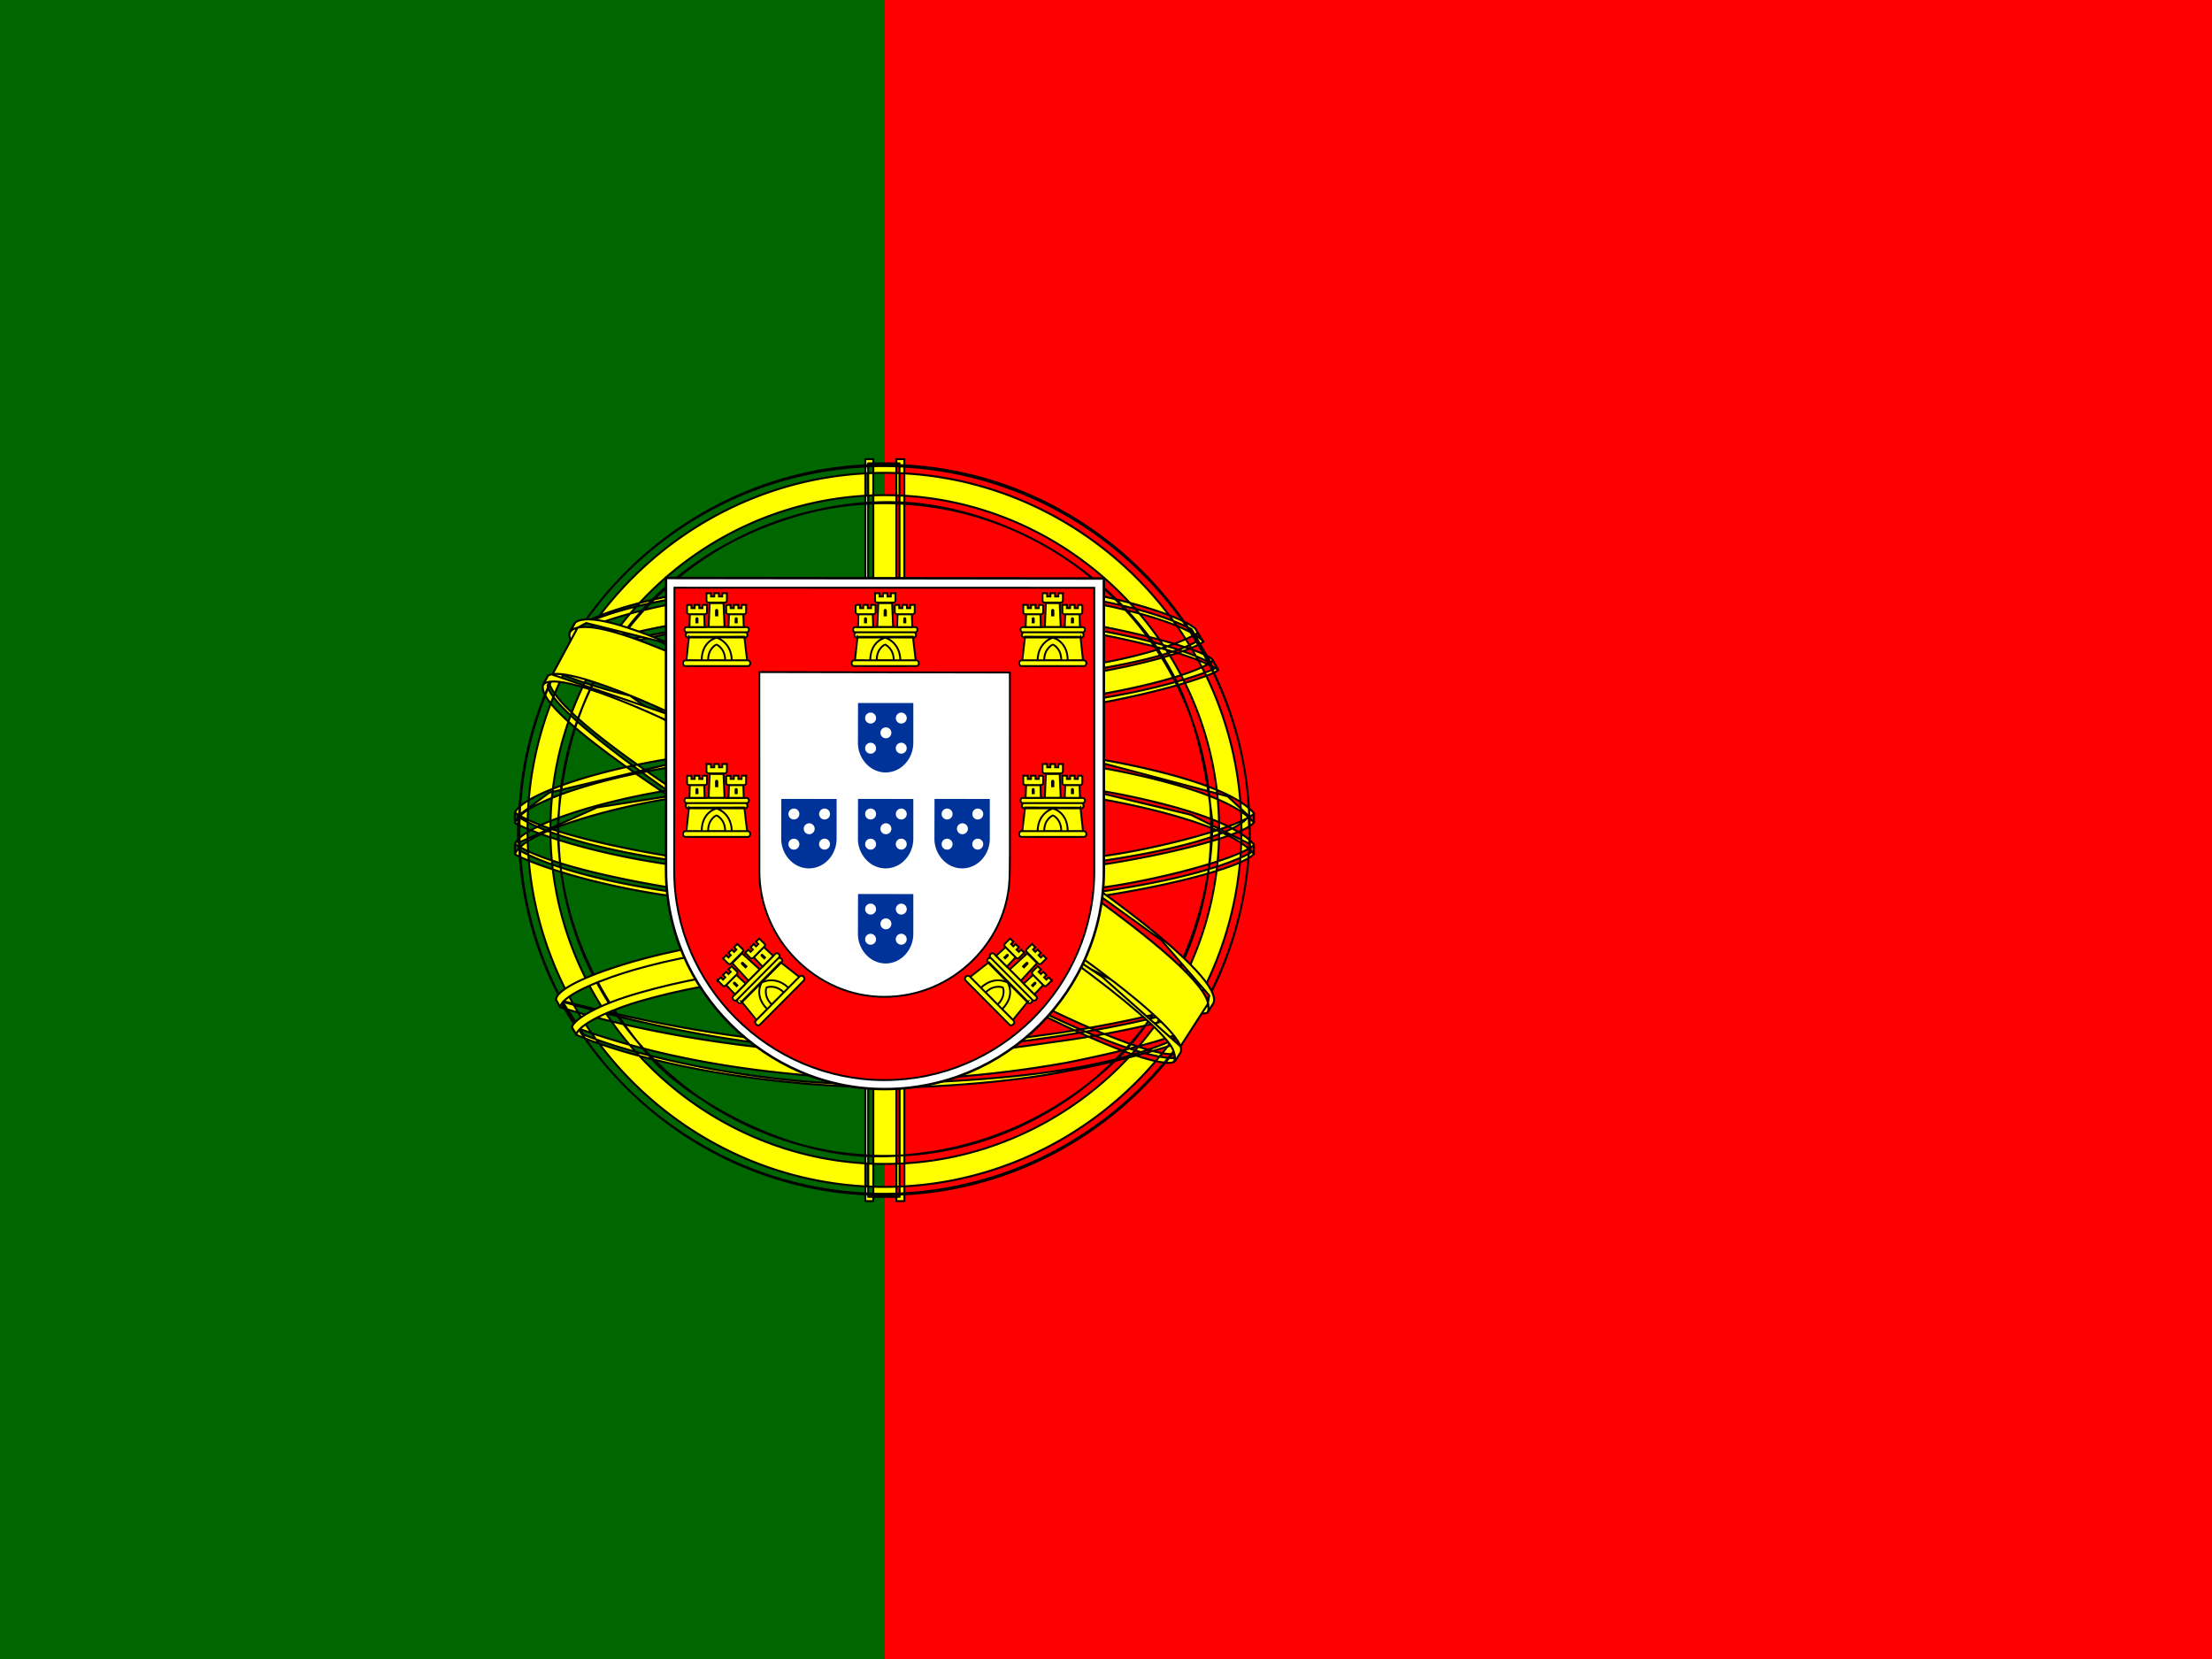 <svg xmlns="http://www.w3.org/2000/svg" xmlns:xlink="http://www.w3.org/1999/xlink" height="480" width="640" viewBox="0 0 640 480"><rect x="0" y="0" width="640" height="480" fill="#333333" stroke="none"/><path fill="#f00" d="M256 0h384v480H256z"/><path fill="#060" d="M0 0h256v480H0z"/><g fill="#ff0" fill-rule="evenodd" stroke="#000" stroke-width=".573" stroke-linecap="round" stroke-linejoin="round"><path d="M339.456 306.176c-32.224-.97-179.99-93.205-181.003-107.893l8.16-13.608c14.657 21.297 165.717 110.998 180.555 107.82l-7.712 13.677M164.896 182.827c-2.89 7.78 38.56 33.406 88.43 63.737 49.87 30.33 92.87 49.073 96.056 46.385.195-.35 1.57-2.71 1.443-2.694-.598.9-2.052 1.184-4.32.53-13.474-3.886-48.614-20.016-92.133-46.406-43.518-26.39-81.38-50.713-87.265-61.046-.41-.716-.7-2.023-.642-3.04h-.143l-1.253 2.19-.175.342zm175.317 123.776c-.546.99-1.565 1.024-3.5.812-12.053-1.334-48.628-19.12-91.906-45.028-50.358-30.144-91.947-57.61-87.435-64.79l1.228-2.17.242.076c-4.058 12.165 82.077 61.417 87.148 64.557 49.84 30.877 91.856 48.908 95.575 44.222l-1.353 2.326v-.002zM256.18 207.18c32.254-.256 72.055-4.41 94.96-13.537l-4.936-8.018c-13.538 7.493-53.557 12.42-90.295 13.157-43.455-.4-74.126-4.446-89.49-14.757l-4.66 8.538c28.25 11.954 57.196 14.493 94.42 14.616m96.29-13.356c-.79 1.26-15.727 6.412-37.732 10.214-14.92 2.274-34.383 4.22-58.67 4.242-23.076.022-41.926-1.62-56.197-3.555-23.1-3.622-35.02-8.66-39.426-10.442.42-.838.692-1.426 1.098-2.21 12.69 5.053 24.667 8.1 38.7 10.258 14.176 1.92 32.8 3.59 55.76 3.568 24.175-.025 43.423-2.117 58.257-4.324 22.564-3.64 34.89-8.324 36.622-10.5l1.593 2.752h-.002zm-4.332-8.13c-2.446 1.963-14.632 6.285-36.073 9.71-14.31 2.05-32.504 3.886-55.75 3.908-22.084.022-40.127-1.466-53.85-3.465-21.775-2.844-33.365-7.974-37.543-9.47.416-.72.84-1.432 1.274-2.148 3.25 1.634 14.435 6.174 36.508 9.3 13.568 1.925 31.638 3.36 53.613 3.336 23.136-.023 41.123-1.894 55.34-3.934 21.553-2.965 33.15-8.477 34.91-9.857l1.572 2.614v.002zm-197.866 60.343c19.838 10.67 63.9 16.047 105.594 16.417 37.963.06 87.42-5.868 105.916-15.67l-.51-10.678c-5.785 9.042-58.786 17.716-105.818 17.36-47.033-.354-90.707-7.618-105.266-17.022l.084 9.59m212.523-1.534v2.548c-2.78 3.324-20.208 8.347-42.066 11.885-16.637 2.55-38.325 4.474-65.35 4.474-25.672 0-46.146-1.83-62.023-4.268-25.1-3.658-41.152-10.058-44.375-11.968l.015-2.97c9.68 6.435 35.905 11.142 44.71 12.584 15.775 2.42 36.127 4.238 61.672 4.238 26.897 0 48.462-1.91 64.993-4.444 15.68-2.265 38.02-8.156 42.418-12.08zm.01-9.057v2.547c-2.778 3.32-20.208 8.345-42.065 11.882-16.635 2.55-38.322 4.474-65.346 4.474-25.674 0-46.147-1.828-62.025-4.268-25.1-3.653-41.15-10.053-44.376-11.964l.014-2.97c9.68 6.434 35.904 11.143 44.71 12.582 15.775 2.423 36.127 4.24 61.67 4.24 26.9 0 48.465-1.91 64.995-4.446 15.68-2.265 38.02-8.156 42.418-12.08v.003zm-107.03 68.897c-45.622-.27-84.715-12.435-92.97-14.446l6.02 9.424c14.58 6.133 52.72 15.274 87.39 14.262 34.67-1.01 64.97-3.697 86.322-14.092l6.172-9.765c-14.555 6.853-64.076 14.548-92.937 14.618M344.853 297.3a143.02 143.02 0 0 1-2.77 4.086c-10.07 3.55-25.94 7.28-32.636 8.367-13.68 2.818-34.843 4.9-53.625 4.91-40.416-.592-73.5-8.504-89.063-15.253l-1.26-2.16.206-.323 2.13.826c27.678 9.902 58.764 13.853 88.21 14.562 18.71.066 37.436-2.144 52.58-4.852 23.222-4.653 32.612-8.16 35.493-9.75l.733-.41zm5.352-8.826c.023.028.047.054.07.083a287.226 287.226 0 0 1-2.093 3.48c-5.372 1.92-19.95 6.185-41.237 9.162-14.025 1.91-22.743 3.76-50.644 4.3-52.28-1.33-86.13-11.553-94.172-14.075l-1.192-2.286c30.3 7.91 61.25 13.432 95.37 13.996 25.525-.544 36.385-2.424 50.294-4.32 24.822-3.86 37.33-7.946 41.082-9.126a2.845 2.845 0 0 0-.164-.21l2.692-1.006-.002.002zm.547-50.864c.148 30.013-15.21 56.946-27.582 68.827-17.502 16.81-40.707 27.623-67.807 28.12-30.26.557-58.794-19.17-66.448-27.838-14.963-16.947-27.145-38.464-27.536-67.46 1.85-32.76 14.71-55.576 33.35-71.22 18.64-15.65 43.46-23.27 64.13-22.725 23.847.63 51.705 12.33 70.955 35.554 12.61 15.22 18.072 31.732 20.935 56.74zM255.62 134.847c58.118 0 105.916 47.294 105.916 105.283 0 57.987-47.798 105.283-105.916 105.283-58.117 0-105.52-47.295-105.52-105.284 0-57.99 47.403-105.286 105.52-105.286M255.904 134.485c58.17 0 105.612 47.45 105.612 105.624 0 58.17-47.443 105.62-105.612 105.62-58.17 0-105.612-47.448-105.612-105.62 0-58.178 47.443-105.627 105.612-105.627zM152.617 240.11c0 56.81 46.65 103.297 103.287 103.297 56.637 0 103.29-46.487 103.29-103.298 0-56.816-46.654-103.3-103.29-103.3s-103.287 46.49-103.287 103.3zm103.373-96.846c53.046 0 96.74 43.542 96.74 96.75 0 53.21-43.695 96.75-96.74 96.75-53.046 0-96.74-43.54-96.74-96.75 0-53.208 43.695-96.75 96.74-96.75zm-94.417 96.75c0 51.93 42.645 94.426 94.416 94.426 51.77 0 94.413-42.495 94.413-94.426 0-51.93-42.643-94.426-94.416-94.426-51.772 0-94.417 42.495-94.417 94.426zm98.672-105.954h-9.05l.01 212.223h9.082zm-.905-1.21h2.302l.02 214.666h-2.306l-.016-214.667zm-8.984 0h2.322l.003 214.668h-2.32V132.85zM361.59 244.197v-7.845l-6.39-5.952-36.267-9.6-52.266-5.334-62.934 3.2-44.8 10.667-9.045 6.7v7.846L172.8 233.6l54.4-8.534h52.267l38.4 4.267 26.666 6.4zm-105.643-20.442c24.942-.046 49.14 2.363 68.336 6.1 19.807 3.96 33.746 8.913 38.512 14.476l-.006 2.758c-5.75-6.923-24.507-11.998-38.955-14.9-19.05-3.705-43.086-6.098-67.89-6.05-26.174.047-50.546 2.526-69.317 6.19-15.06 2.987-35.148 8.924-37.656 14.78v-2.868c1.377-4.054 16.334-10.11 37.316-14.31 18.912-3.69 43.33-6.127 69.657-6.174zm.01-9.06c24.942-.044 49.142 2.366 68.336 6.102 19.807 3.962 33.746 8.913 38.512 14.476l-.005 2.754c-5.748-6.92-24.505-11.997-38.953-14.897-19.048-3.707-43.085-6.1-67.89-6.052-26.174.047-50.427 2.528-69.2 6.188-14.534 2.756-35.44 8.928-37.772 14.784v-2.87c1.377-4.01 16.636-10.284 37.317-14.31 18.91-3.69 43.328-6.124 69.655-6.173zm-.512-46.205c39.306-.196 73.59 5.496 89.275 13.53l5.72 9.9c-13.632-7.348-50.618-14.988-94.937-13.845-36.11.222-74.696 3.975-94.055 14.304l6.83-11.426c15.89-8.24 53.358-12.42 87.17-12.463m.52 8.17c22.418-.058 44.08 1.206 61.308 4.315 16.043 2.986 31.344 7.467 33.53 9.877l1.698 2.998c-5.32-3.475-18.56-7.343-35.562-10.567-17.073-3.21-38.72-4.272-61.013-4.213-25.307-.087-44.965 1.25-61.837 4.19-17.843 3.34-30.223 8.11-33.277 10.375l1.662-3.168c5.933-3.028 15.35-6.677 31.17-9.525 17.448-3.187 37.316-4.143 62.318-4.28zm-.01-9.05c21.454-.055 42.637 1.14 59.15 4.11 13.022 2.534 25.9 6.492 30.617 10.014l2.48 3.942c-4.217-4.688-20.09-9.13-34.105-11.62-16.385-2.825-36.688-3.943-58.142-4.122-22.515.063-43.323 1.442-59.47 4.382-15.403 2.93-25.343 6.402-29.55 9.112l2.183-3.292c5.807-3.056 15.184-5.862 26.99-8.157 16.268-2.964 37.204-4.308 59.85-4.37zm52.47 116.4c-19.434-3.627-38.9-4.154-52.5-3.994-65.5.768-86.66 13.45-89.243 17.29l-4.895-7.98c16.677-12.088 52.345-18.866 94.493-18.173 21.886.358 40.773 1.812 56.66 4.89l-4.518 7.97"/><path d="M255.552 278.89c18.22.273 36.106 1.025 53.37 4.244l-1.252 2.207c-16.033-2.956-33.125-4.09-52.056-4-24.174-.186-48.624 2.07-69.91 8.18-6.717 1.87-17.836 6.188-18.97 9.757l-1.244-2.05c.36-2.11 7.08-6.488 19.642-10.017 24.382-6.983 47.188-8.16 70.42-8.32v.002zm.827-9.17c18.875.354 38.37 1.227 57.32 4.98l-1.3 2.3c-17.113-3.397-33.46-4.53-55.91-4.875-24.25.044-49.975 1.773-73.364 8.573-7.55 2.2-20.583 6.955-21.018 10.72l-1.245-2.203c.283-3.42 11.565-7.88 21.715-10.833 23.57-6.853 49.36-8.615 73.8-8.66zm93.04 20.82l-7.872 12.21-22.615-20.083-58.666-39.467-66.134-36.267-34.336-11.744 7.318-13.57 2.485-1.355 21.333 5.333 70.4 36.266 40.534 25.6L336 272l13.867 16zm-190.86-95.03c6.022-4.085 50.282 15.63 96.592 43.556 46.188 28.004 90.322 59.65 86.338 65.57l-1.31 2.062-.6.474c.128-.092.792-.904-.066-3.1-1.968-6.475-33.275-31.457-85.22-62.82-50.64-30.197-92.844-48.397-97.064-43.195l1.33-2.548zm192.47 94.855c3.807-7.522-37.244-38.447-88.14-68.557-52.07-29.51-89.595-46.88-96.45-41.7l-1.522 2.77c-.014.153.055-.188.377-.436 1.246-1.088 3.312-1.015 4.244-1.03 11.8.175 45.51 15.688 92.804 42.802 20.723 12.07 87.542 54.923 87.287 66.975.02 1.032.087 1.246-.303 1.76l1.7-2.586v-.003z"/></g><g transform="translate(0 26.667) scale(1.067)"><path d="M180.6 211.01c0 16.27 6.663 30.987 17.457 41.742 10.815 10.778 25.512 17.58 41.81 17.58 16.38 0 31.246-6.654 42.015-17.39 10.77-10.735 17.443-25.552 17.446-41.88h-.002v-79.19l-118.74-.14.012 79.278h.002z" fill="#fff" stroke="#000" stroke-width=".67"/><path d="M182.82 211.12v.045c0 15.557 6.44 29.724 16.775 40.01 10.354 10.304 24.614 16.71 40.214 16.71 15.68 0 29.91-6.36 40.22-16.625 10.31-10.265 16.696-24.433 16.7-40.044h-.004V134.39l-113.84-.02-.07 76.75m91.022-53.748l.003 48.89-.04 5.173c0 1.36-.08 2.912-.24 4.233-.925 7.73-4.48 14.467-9.745 19.708-6.164 6.136-14.67 9.942-24.047 9.942-9.326 0-17.638-3.938-23.828-10.1-6.35-6.32-10.03-14.986-10.03-23.947l-.013-54.02 67.94.12v.004z" fill="#f00" stroke="#000" stroke-width=".507"/><g id="e"><g id="d" fill="#ff0" stroke="#000" stroke-width=".5"><path d="M190.19 154.43c.135-5.52 4.052-6.828 4.08-6.847.03-.02 4.232 1.407 4.218 6.898l-8.298-.05" stroke="none"/><path d="M186.81 147.69l-.682 6.345 4.14.01c.04-5.25 3.975-6.124 4.07-6.104.09-.002 3.99 1.16 4.093 6.106h4.154l-.75-6.394-15.022.04zm-.96 6.37h16.946c.357 0 .65.353.65.784 0 .43-.293.78-.65.78H185.85c-.357 0-.65-.35-.65-.78 0-.43.293-.784.65-.784zm6.16-.03c.018-3.313 2.262-4.25 2.274-4.248 0 0 2.342.966 2.36 4.248h-4.634m-5.8-8.98h16.245c.342 0 .623.318.623.705 0 .387-.28.704-.623.704H186.21c-.342 0-.623-.318-.623-.707 0-.387.28-.705.623-.705zm.34 1.42h15.538c.327 0 .595.317.595.704 0 .388-.268.704-.595.704H186.55c-.327 0-.595-.316-.595-.704 0-.387.268-.704.595-.704zm5.02-10.59l1.227.002v.87h.895v-.89l1.257.005v.887h.894v-.89h1.258l-.002 2.01c0 .317-.253.52-.55.52h-4.41c-.295 0-.57-.236-.57-.525l-.003-1.99zm4.62 2.69l.277 6.45-4.303-.015.285-6.452 3.74.017"/><path id="a" d="M190.94 141.56l.13 3.478h-4.124l.116-3.478h3.88-.002z"/><use height="100%" width="100%" xlink:href="#a" x="10.609"/><path id="b" d="M186.3 139.04l1.2.003v.872h.877v-.892l1.23.004v.89h.88v-.894l1.23.002-.003 2.012c0 .314-.25.518-.536.518h-4.317c-.29 0-.556-.235-.556-.525l-.003-1.99z"/><use height="100%" width="100%" xlink:href="#b" x="10.609"/><path d="M193.9 140.61c-.026-.627.877-.634.866 0v1.536h-.866v-1.536" fill="#000" stroke="none"/><path id="c" d="M188.57 142.84c-.003-.606.837-.618.826 0v1.187h-.826v-1.187" fill="#000" stroke="none"/><use height="100%" width="100%" xlink:href="#c" x="10.641"/></g><use height="100%" width="100%" xlink:href="#d" y="46.32"/><use height="100%" width="100%" xlink:href="#d" transform="rotate(-45.202 312.766 180.004)"/></g><use height="100%" width="100%" xlink:href="#d" x="45.714"/><use height="100%" width="100%" xlink:href="#e" transform="matrix(-1 0 0 1 479.792 0)"/><g id="f" fill="#fff"><path d="M232.636 202.406v.005a8.34 8.34 0 0 0 2.212 5.69c1.365 1.47 3.245 2.38 5.302 2.38 2.067 0 3.944-.905 5.303-2.365 1.358-1.46 2.202-3.472 2.202-5.693v-10.767l-14.992-.013-.028 10.765" fill="#039"/><circle cx="236.074" cy="195.735" r="1.486"/><circle cx="244.392" cy="195.742" r="1.486"/><circle cx="240.225" cy="199.735" r="1.486"/><circle cx="236.074" cy="203.916" r="1.486"/><circle cx="244.383" cy="203.905" r="1.486"/></g><use height="100%" width="100%" xlink:href="#f" y="-26.016"/><use height="100%" width="100%" xlink:href="#f" x="-20.799"/><use height="100%" width="100%" xlink:href="#f" x="20.745"/><use height="100%" width="100%" xlink:href="#f" y="25.784"/></g></svg>